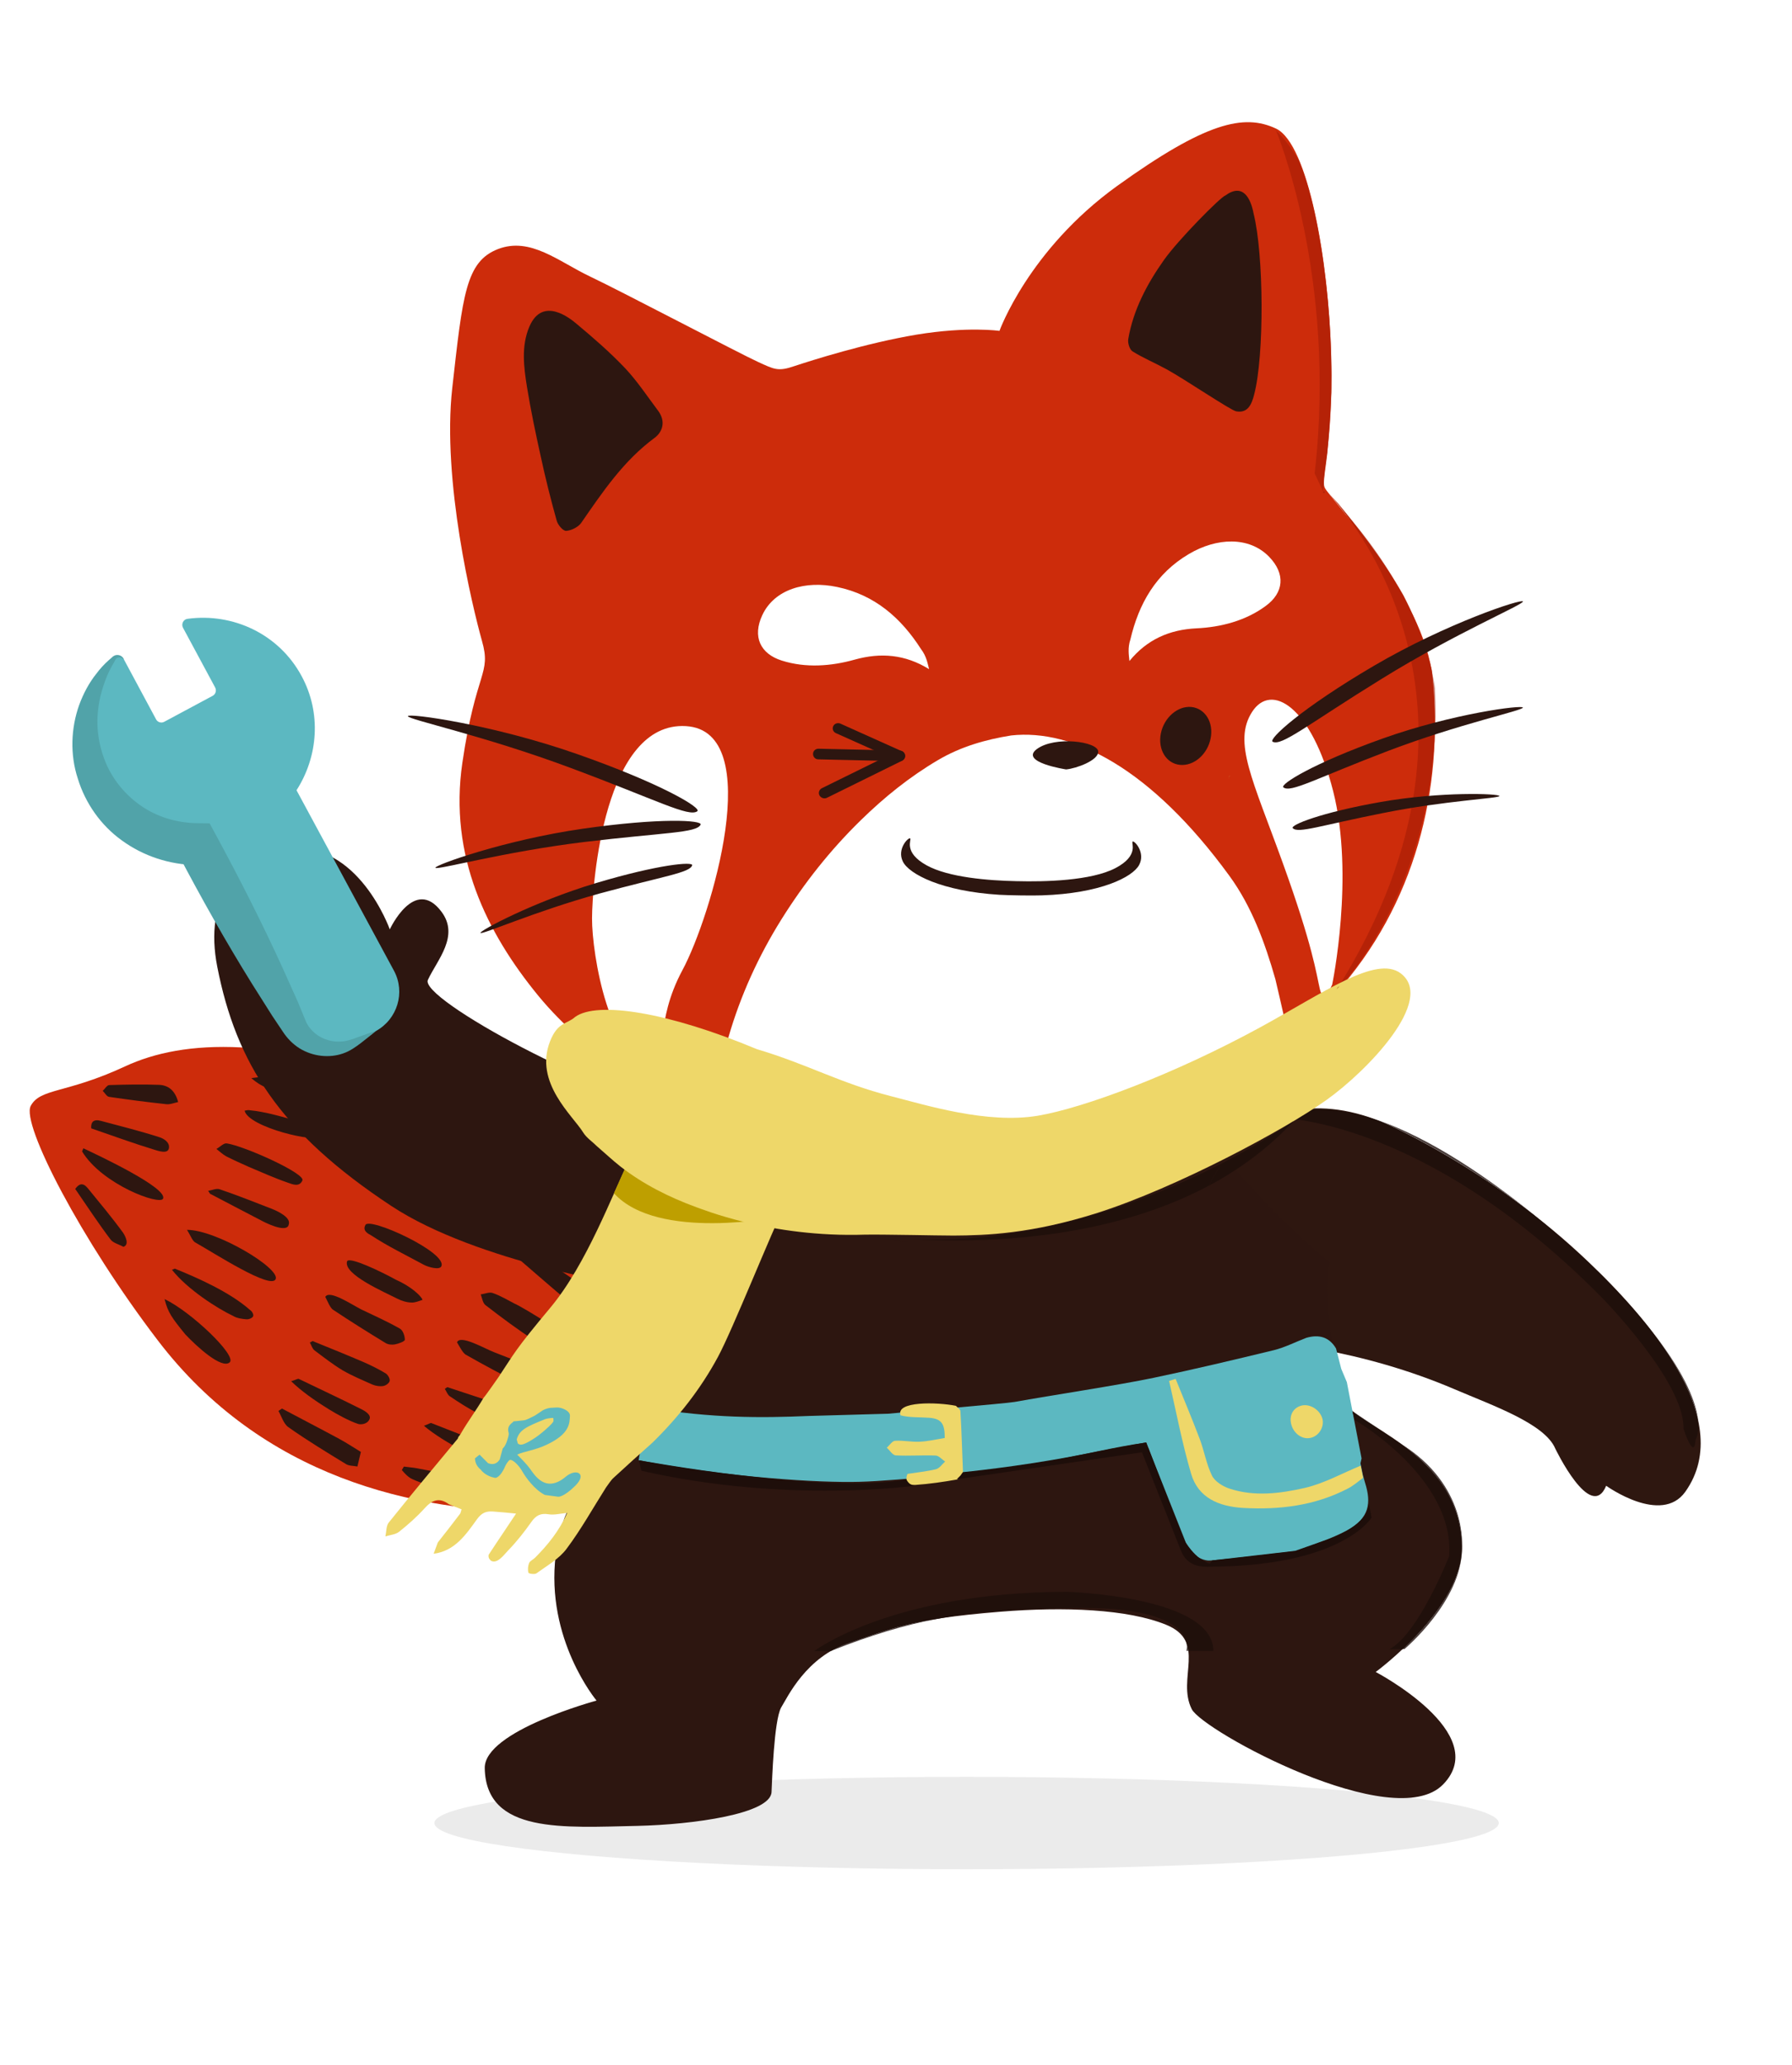 <?xml version="1.0" encoding="UTF-8"?>
<svg width="330px" height="380px" viewBox="0 0 330 380" version="1.1" xmlns="http://www.w3.org/2000/svg" xmlns:xlink="http://www.w3.org/1999/xlink">
    <!-- Generator: Sketch 59.1 (86144) - https://sketch.com -->
    <title>Artboard</title>
    <desc>Created with Sketch.</desc>
    <defs>
        <filter x="-4.6%" y="-52.9%" width="109.2%" height="205.9%" filterUnits="objectBoundingBox" id="filter-1">
            <feGaussianBlur stdDeviation="3" in="SourceGraphic"></feGaussianBlur>
        </filter>
    </defs>
    <g id="Artboard" stroke="none" stroke-width="1" fill="none" fill-rule="evenodd">
        <g id="Redd" transform="translate(0, 22)">
            <ellipse id="Oval-Shadow" fill="#EBEBEB" filter="url(#filter-1)" cx="178" cy="313.5" rx="98" ry="8.5"></ellipse>
            <g id="Group" transform="translate(73.822, 214.387) rotate(3.387) translate(-73.822, -214.387) translate(3.322, 172.387)" fill-rule="nonzero">
                <g transform="translate(0.101, 0.16)" fill="#CD2C0B" id="Path">
                    <path d="M107.46,26.018 C107.46,26.018 94.298,12.579 72.682,5.946 C44.709,-2.612 27.836,-0.894 17.32,4.777 C6.804,10.448 1.993,9.658 0.412,13.061 C-1.168,16.497 11.169,37.188 26.289,54.717 C67.734,102.869 139.419,73.448 139.419,73.448 L107.46,26.018 Z"></path>
                </g>
                <g transform="translate(54.367, 53.112)" fill="#2D1610" id="Path">
                    <path d="M0.034,0.55 C0.344,0.997 0.515,1.615 0.962,1.925 C2.715,3.093 4.467,4.296 6.358,5.293 C8.145,6.187 10.103,6.874 12.028,7.596 C12.612,7.802 13.402,7.871 13.987,7.733 C14.468,7.63 15.052,7.149 15.121,6.736 C15.189,6.324 14.743,5.637 14.33,5.396 C13.024,4.709 11.65,4.124 10.275,3.609 C7.045,2.44 3.78,1.34 0.515,0.241 L0.034,0.55 Z"></path>
                </g>
                <g transform="translate(26.978, 47.254)" fill="#2D1610" id="Path">
                    <path d="M12.887,10.93 C14.262,9.658 5.258,2.028 0.241,0 C0.997,2.44 1.821,3.403 4.433,6.255 C6.701,8.386 11.478,12.27 12.887,10.93 Z"></path>
                </g>
                <g transform="translate(40.691, 4.862)" fill="#2D1610" id="Path">
                    <path d="M16.839,2.44 C17.183,0.619 5.327,-0.344 0.069,0.859 C2.131,2.406 3.402,2.715 7.217,3.506 C10.31,3.953 16.495,4.331 16.839,2.44 Z"></path>
                </g>
                <g transform="translate(64.62, 23.552)" fill="#2D1610" id="Path">
                    <path d="M0.069,1.34 C0.79,1.718 1.478,2.165 2.234,2.509 C5.98,4.227 9.691,5.98 13.505,7.596 C14.262,7.905 15.464,7.836 16.152,7.458 C16.53,7.218 15.739,5.912 14.846,5.155 C13.196,3.815 6.014,1.065 2.715,0.412 C1.89,0.241 1.1,0.412 0.206,0.653 L0.069,1.34 Z"></path>
                </g>
                <g transform="translate(72.417, 75.181)" fill="#2D1610" id="Path">
                    <path d="M0.619,0.241 C1.443,0.309 2.268,0.309 3.058,0.412 C7.148,0.962 11.272,1.444 15.327,2.131 C16.152,2.268 17.114,2.956 17.457,3.678 C17.629,4.056 16.255,4.743 15.086,4.915 C12.99,5.155 5.395,3.678 2.268,2.44 C1.512,2.131 0.893,1.547 0.275,0.894 L0.619,0.241 Z"></path>
                </g>
                <g transform="translate(68.413, 17.397)" fill="#2D1610" id="Path">
                    <path d="M0.137,0.756 C3.299,2.406 6.151,3.884 9.004,5.327 C10.413,6.049 11.856,6.668 13.299,7.286 C14.433,7.802 15.499,8.421 15.945,7.149 C16.427,5.774 13.231,4.399 7.87,2.131 C6.564,1.547 1.237,-0.997 0.137,0.756 Z"></path>
                </g>
                <g transform="translate(34.808, 17.871)" fill="#2D1610" id="Path">
                    <path d="M2.165,0.103 C1.581,0.034 0.928,0.859 0.309,1.237 C0.928,1.65 1.512,2.165 2.165,2.475 C3.574,3.093 5.052,3.643 6.495,4.193 C8.935,5.052 11.375,5.98 13.849,6.668 C14.605,6.874 15.98,7.424 16.461,6.083 C16.942,4.777 5.464,0.412 2.165,0.103 Z"></path>
                </g>
                <g transform="translate(10.242, 20.198)" fill="#2D1610" id="Path">
                    <path d="M15.602,8.627 C16.392,6.599 3.162,1.34 0.412,0.241 L0.206,0.825 C4.261,6.702 15.086,9.933 15.602,8.627 Z"></path>
                </g>
                <g transform="translate(30.38, 34.088)" fill="#2D1610" id="Path">
                    <path d="M0.206,0.206 C0.928,1.169 1.306,2.234 1.959,2.475 C5.43,4.159 16.323,10.345 17.045,8.283 C17.767,6.221 5.533,-0.137 0.206,0.206 Z"></path>
                </g>
                <g transform="translate(71.104, 10.679)" fill="#2D1610" id="Path">
                    <path d="M0.206,0.206 C0.928,1.169 1.306,2.234 1.959,2.475 C5.43,4.159 16.323,10.345 17.045,8.283 C17.767,6.221 5.533,-0.137 0.206,0.206 Z"></path>
                </g>
                <g transform="translate(49.195, 65.913)" fill="#2D1610" id="Path">
                    <path d="M15.292,10.002 L15.774,7.286 C14.399,6.565 13.059,5.774 11.65,5.121 C8.041,3.437 4.399,1.822 0.79,0.172 L0.172,0.653 C0.825,1.65 1.272,2.99 2.199,3.54 C5.739,5.74 9.45,7.699 13.127,9.658 C13.712,10.002 14.536,9.898 15.292,10.002 Z"></path>
                </g>
                <g transform="translate(62.924, 31.016)" fill="#2D1610" id="Path">
                    <path d="M0.412,0.447 C0.206,0.894 0,1.615 1.546,2.268 C4.777,4.124 8.213,5.534 11.581,7.115 C12.509,7.527 14.502,7.939 14.811,7.218 C15.911,4.606 0.928,-1.169 0.412,0.447 Z"></path>
                </g>
                <g transform="translate(89.761, 33.504)" fill="#2D1610" id="Path">
                    <path d="M0.206,0.894 C0.825,1.409 1.409,1.959 2.062,2.475 C5.327,4.949 8.557,7.493 11.856,9.898 C12.509,10.38 13.643,10.655 14.365,10.517 C14.743,10.448 14.983,9.108 14.64,8.592 C13.918,7.424 13.024,6.118 11.856,5.362 C9.004,3.574 6.014,2.062 2.99,0.55 C2.268,0.206 1.272,0.378 0.378,0.344 L0.206,0.894 Z"></path>
                </g>
                <g transform="translate(95.629, 24.738)" fill="#2D1610" id="Path">
                    <path d="M0.241,0.619 C2.68,3.162 4.845,5.499 7.045,7.768 C8.145,8.902 9.279,9.967 10.413,11.067 C11.306,11.926 12.475,12.579 13.162,11.686 C13.574,11.136 13.471,9.555 12.921,9.039 C10.344,6.53 7.629,4.159 4.811,1.925 C3.711,1.065 2.337,-0.344 0.241,0.619 Z"></path>
                </g>
                <g transform="translate(85.216, 42.469)" fill="#2D1610" id="Path">
                    <path d="M6.495,1.856 C5.086,1.237 3.746,0.516 2.268,0.103 C1.65,-0.103 0.825,0.344 0.069,0.481 C0.378,1.134 0.515,2.028 1.065,2.406 C4.158,4.502 7.251,6.565 10.516,8.386 C11.409,8.867 13.368,8.902 13.918,8.317 C15.086,7.046 13.849,5.808 12.681,5.087 C10.722,3.849 6.529,1.787 6.495,1.856 Z"></path>
                </g>
                <g transform="translate(28.055, 41.413)" fill="#2D1610" id="Path">
                    <path d="M0.206,0.378 C3.265,3.815 9.004,7.011 11.925,8.18 C12.612,8.558 13.643,8.661 14.468,8.661 C14.949,8.661 15.567,8.317 15.636,8.008 C15.739,7.664 15.327,7.08 14.983,6.908 C11.031,3.815 4.983,1.581 0.722,0.137 L0.206,0.378 Z"></path>
                </g>
                <g transform="translate(56.674, 44.38)" fill="#2D1610" id="Path">
                    <path d="M0.069,0.722 C0.447,1.34 1.065,2.681 1.615,2.99 C4.914,4.915 8.248,6.736 11.615,8.524 C12.097,8.799 12.818,8.833 13.368,8.696 C14.055,8.524 15.155,8.043 15.155,7.733 C15.121,7.046 14.708,6.015 14.124,5.74 C11.753,4.571 9.279,3.643 6.839,2.646 C4.949,1.822 0.722,-0.687 0.069,0.722 Z"></path>
                </g>
                <g transform="translate(60.288, 37.917)" fill="#2D1610" id="Path">
                    <path d="M0.069,0.412 C-0.55,2.853 7.32,5.671 9.725,6.736 C10.516,7.08 11.478,7.321 12.337,7.286 C13.024,7.286 13.677,6.943 14.365,6.668 C14.021,5.912 12.028,4.296 9.244,3.265 C6.598,1.993 0.412,-0.55 0.069,0.412 Z"></path>
                </g>
                <g transform="translate(51.353, 60.218)" fill="#2D1610" id="Path">
                    <path d="M0.034,0.756 C1.959,2.406 4.399,3.953 7.285,5.499 C8.729,6.29 11.203,7.458 12.818,7.871 C13.196,7.974 14.468,7.905 14.846,6.874 C15.189,5.98 13.677,5.327 13.402,5.19 C9.072,3.334 5.773,2.028 1.409,0.241 C1.237,0.172 0.928,0.412 0.034,0.756 Z"></path>
                </g>
                <g transform="translate(79.537, 60.354)" fill="#2D1610" id="Path">
                    <path d="M0.172,0.344 C0.515,0.791 0.722,1.375 1.168,1.65 C2.99,2.715 4.845,3.781 6.804,4.606 C8.66,5.396 10.653,5.946 12.646,6.53 C13.265,6.702 14.021,6.736 14.605,6.565 C15.086,6.427 15.636,5.912 15.67,5.499 C15.705,5.087 15.224,4.399 14.777,4.193 C13.437,3.609 12.028,3.093 10.584,2.681 C7.285,1.753 3.952,0.894 0.619,-1.85427996e-14 L0.172,0.344 Z"></path>
                </g>
                <g transform="translate(81.278, 51.498)" fill="#2D1610" id="Path">
                    <path d="M0.172,0.516 C0.584,1.1 1.306,2.372 1.89,2.681 C5.292,4.365 8.763,5.946 12.268,7.493 C12.784,7.733 13.505,7.733 14.021,7.527 C14.674,7.321 15.774,6.771 15.739,6.427 C15.67,5.74 15.155,4.743 14.571,4.502 C12.131,3.506 9.588,2.75 7.079,1.925 C5.086,1.272 0.687,-0.962 0.172,0.516 Z"></path>
                </g>
                <g transform="translate(76.072, 66.815)" fill="#2D1610" id="Path">
                    <path d="M0.206,0.894 C2.234,2.406 4.811,3.781 7.767,5.121 C9.244,5.808 11.822,6.805 13.471,7.115 C13.883,7.183 15.121,7.046 15.43,5.98 C15.67,5.052 14.158,4.502 13.849,4.399 C9.382,2.853 6.014,1.753 1.512,0.309 C1.375,0.275 1.065,0.516 0.206,0.894 Z"></path>
                </g>
                <g transform="translate(33.813, 26.101)" fill="#2D1610" id="Path">
                    <path d="M0.619,1.306 C3.849,2.75 7.079,4.227 10.344,5.671 C10.619,5.808 15.292,7.939 15.43,6.049 C15.739,4.777 13.299,3.781 12.028,3.368 C8.797,2.337 5.602,1.272 2.337,0.378 C1.718,0.206 0.928,0.653 0.241,0.791 L0.619,1.306 Z"></path>
                </g>
                <g transform="translate(11.529, 15.072)" fill="#2D1610" id="Path">
                    <path d="M0.344,1.615 C4.433,2.75 8.179,3.884 12.028,4.812 C12.853,5.018 14.708,5.568 14.846,4.434 C14.983,3.299 13.78,2.715 13.024,2.509 C9.416,1.581 5.739,0.894 2.062,0.137 C0.584,-0.172 0.206,0.55 0.344,1.615 Z"></path>
                </g>
                <g transform="translate(9.357, 26.931)" fill="#2D1610" id="Path">
                    <path d="M0.241,1.065 C2.68,4.193 4.88,7.149 7.285,9.967 C7.801,10.586 8.901,10.758 9.725,11.17 C10.859,10.723 9.966,9.177 9.519,8.592 C7.285,5.877 4.88,3.334 2.509,0.756 C1.546,-0.275 0.825,0.103 0.241,1.065 Z"></path>
                </g>
                <g transform="translate(39.75, 11.318)" fill="#2D1610" id="Path">
                    <path d="M14.571,4.262 C15.121,2.75 11.89,2.234 10.722,1.959 C7.285,1.203 4.021,0.412 0.962,0.309 C0.687,0.275 0.378,0.412 0.137,0.447 C0.928,3.437 14.021,5.774 14.571,4.262 Z"></path>
                </g>
                <g transform="translate(94.945, 75.853)" fill="#2D1610" id="Path">
                    <path d="M0.275,1.444 C0.172,-0.412 12.028,0.034 17.114,1.856 C14.88,3.162 13.574,3.299 9.691,3.643 C6.564,3.712 0.412,3.368 0.275,1.444 Z"></path>
                </g>
                <g transform="translate(113.079, 45.662)" fill="#2D1610" id="Path">
                    <path d="M11.856,10.826 C12.131,11.342 11.65,12.236 11.512,12.957 C10.894,12.545 10.172,12.236 9.657,11.754 C8.523,10.723 7.423,9.624 6.358,8.489 C4.605,6.633 2.784,4.777 1.168,2.784 C0.687,2.165 -0.378,1.134 0.687,0.206 C1.718,-0.722 10.31,7.974 11.856,10.826 Z"></path>
                </g>
                <g transform="translate(101.646, 60.077)" fill="#2D1610" id="Path">
                    <path d="M16.873,9.039 C15.67,9.039 14.571,9.383 13.987,9.005 C10.55,7.252 -0.997,2.303 0.275,0.516 C1.512,-1.272 13.987,4.64 16.873,9.039 Z"></path>
                </g>
                <g transform="translate(98.395, 66.439)" fill="#2D1610" id="Path">
                    <path d="M16.014,6.84 C11.34,6.805 5.155,4.606 2.371,3.196 C1.615,2.921 0.893,2.234 0.344,1.615 C0.034,1.272 -0.103,0.584 0.103,0.309 C0.309,0.034 0.997,-0.069 1.409,0.103 C6.358,1.031 12.028,4.09 15.945,6.29 L16.014,6.84 Z"></path>
                </g>
                <g transform="translate(107.071, 52.583)" fill="#2D1610" id="Path">
                    <path d="M12.956,9.349 C9.863,7.664 6.736,5.946 3.643,4.262 C3.368,4.124 -1.134,1.718 0.344,0.481 C1.203,-0.55 3.471,0.825 4.571,1.581 C7.32,3.506 10.103,5.43 12.784,7.458 C13.299,7.871 13.402,8.73 13.677,9.383 L12.956,9.349 Z"></path>
                </g>
                <g transform="translate(13.309, 7.715)" fill="#2D1610" id="Path">
                    <path d="M14.262,3.196 C13.574,1.065 12.234,0.206 10.55,0.241 C7.492,0.309 4.433,0.55 1.409,0.825 C0.997,0.859 0.653,1.581 0.275,1.959 C0.687,2.303 1.065,2.956 1.512,2.99 C5.017,3.299 8.523,3.54 12.028,3.712 C12.715,3.781 13.402,3.437 14.262,3.196 Z"></path>
                </g>
            </g>
            <g id="Group" transform="translate(267.316, 220.245) rotate(-9.563) translate(-267.316, -220.245) translate(223.816, 177.745)" fill-rule="nonzero">
                <g transform="translate(0.169, 0.204)" fill="#2E1710" id="Path">
                    <path d="M36.666,4.915 C36.666,4.915 55.051,16.669 70.068,36.912 C77.937,47.497 92.301,69.356 80.411,81.281 C75.016,86.677 66.219,77.776 66.219,77.776 C62.302,84.031 58.109,69.459 58.109,69.459 C56.941,64.613 48.144,59.801 41.615,55.608 C33.951,50.694 26.048,47.016 18.316,44.198 C18.316,44.198 4.88,39.077 1.409,29.523 C-4.57,13.06 12.715,-9.898 36.666,4.915 Z"></path>
                </g>
                <g transform="translate(35.505, 4.433)" fill="#4A3D3B" id="Shape">
                    <path d="M44.295,47.6 C47.113,53.065 49.312,58.942 49.587,64.407 C49.724,61.416 48.865,56.192 44.295,47.6 Z M0.206,0 C0.584,0.206 0.962,0.447 1.34,0.653 C1.34,0.653 13.436,8.386 25.979,22.065 C19.038,14.263 9.691,5.087 0.206,0 Z"></path>
                </g>
                <g transform="translate(18.047, 0.462)" fill="#20100B" id="Path">
                    <path d="M4.536,0.137 C3.024,0.137 1.512,0.344 0.069,0.722 C0.206,0.756 26.22,5.018 52.955,42.72 C52.955,42.72 65.841,60.935 64.123,69.527 C64.123,69.527 64.673,73.205 65.326,73.205 C65.532,73.205 65.772,72.827 66.013,71.83 C66.013,71.83 66.906,70.902 67.009,68.393 C66.735,62.929 64.535,57.052 61.717,51.587 C59.93,48.219 57.594,44.37 54.535,39.936 L54.535,39.936 C54.295,39.627 49.965,33.475 43.436,26.086 C30.859,12.407 18.797,4.674 18.797,4.674 C18.419,4.434 18.041,4.227 17.663,4.021 C13.23,1.615 8.763,0.137 4.536,0.137 Z"></path>
                </g>
            </g>
            <g id="Group" transform="translate(98.845, 179.072) rotate(-9.818) translate(-98.845, -179.072) translate(44.345, 126.572)" fill="#2D1610" fill-rule="nonzero">
                <g transform="translate(0.167, 0.314)" id="Path">
                    <path d="M65.913,90.428 C65.913,90.428 38.18,81.148 24.4,68.191 C6.426,51.315 0.722,37.361 0.309,19.385 C0,6.462 7.423,-0.309 16.667,0.137 C29.864,0.756 32.785,17.976 32.785,17.976 C32.785,17.976 38.971,9.039 42.717,16.395 C45.26,21.378 40.448,24.987 38.146,28.287 C35.603,31.277 66.704,55.68 80.553,59.873 C94.884,64.273 114.747,84.929 105.159,95.997 C89.695,113.903 68.491,96.993 65.913,90.428 Z"></path>
                </g>
            </g>
            <g id="Group" transform="translate(42.574, 132.965) rotate(-9.818) translate(-42.574, -132.965) translate(16.074, 90.465)" fill-rule="nonzero">
                <g transform="translate(2.968, 0.306)" fill="#5CB8C1" id="Path">
                    <path d="M22.613,0.344 C21.822,0.309 21.272,1.1 21.513,1.822 L25.465,13.645 C25.671,14.229 25.362,14.882 24.778,15.089 L15.155,18.285 C14.571,18.491 13.918,18.148 13.746,17.563 L9.794,5.705 C9.554,4.949 8.626,4.674 8.007,5.156 C1.443,10.517 -1.581,19.385 1.203,27.737 C3.643,35.127 9.932,40.145 17.217,41.485 L29.142,77.436 C30.551,81.698 35.19,83.967 39.486,82.489 L43.851,81.011 C48.146,79.533 50.449,74.927 49.04,70.666 L37.012,34.852 C41.995,29.421 43.988,21.619 41.514,14.298 C38.73,5.98 31.067,0.653 22.613,0.344 Z"></path>
                </g>
                <g transform="translate(0.317, 4.812)" fill="#51A3A9" id="Path">
                    <path d="M12.44,1.237 C12.406,0.722 11.891,0.206 11.238,0.172 C10.928,0.137 10.516,0.309 10.31,0.481 L9.622,0.894 C8.695,1.478 7.835,2.131 7.045,2.887 C5.395,4.331 4.021,6.118 2.887,8.077 C0.687,11.995 -0.344,16.738 0.344,21.378 C0.928,26.018 3.024,30.555 6.426,33.992 C9.794,37.464 14.296,39.87 19.142,40.763 L16.186,38.22 C19.004,46.916 22.063,55.543 25.534,64.101 L28.18,70.494 L29.589,73.656 C30.173,75.031 31.032,76.268 32.098,77.23 C34.263,79.155 37.218,79.98 39.864,79.533 C41.204,79.327 42.442,78.708 43.438,78.193 C44.469,77.608 45.535,77.093 46.566,76.474 C45.328,76.646 44.16,76.852 42.992,77.058 C41.789,77.299 40.792,77.436 39.761,77.299 C37.734,77.058 36.015,75.959 35.019,74.515 C34.503,73.793 34.16,73.003 34.022,72.178 L33.266,68.775 L31.548,62.073 C29.211,53.171 26.496,44.407 23.575,35.745 L22.853,33.614 L20.619,33.202 C17.286,32.583 14.09,31.105 11.547,28.837 C9.038,26.568 7.079,23.578 6.117,20.175 C5.189,16.773 5.12,13.026 6.22,9.417 C6.736,7.596 7.56,5.843 8.591,4.124 C9.107,3.265 9.691,2.44 10.344,1.684 C10.688,1.306 10.928,0.791 11.272,0.722 C11.65,0.584 12.165,0.756 12.44,1.237 Z"></path>
                </g>
            </g>
            <g id="Group" transform="translate(75, 0)">
                <g transform="translate(7.566, 0.156)" fill="#CD2C0B" fill-rule="nonzero" id="Path">
                    <path d="M44.133,180.869 C38.672,179.116 25.964,172.551 16.485,161.001 C7.041,149.452 0.069,135.359 2.576,118.242 C5.083,101.124 7.968,102.018 6.182,95.762 C4.43,89.506 -1.202,66.305 0.721,49.222 C2.645,32.138 3.194,25.986 9.136,23.683 C15.112,21.38 20.298,25.986 26.102,28.736 C31.906,31.485 53.955,43.069 57.012,44.444 C60.034,45.819 60.687,46.266 63.778,45.2 C66.903,44.169 76.828,41.007 86.239,39.425 C95.684,37.879 101.488,38.738 101.488,38.738 C101.488,38.738 106.845,23.82 123.159,12.065 C139.473,0.344 146.513,-1.272 152.421,1.512 C158.328,4.297 162.14,25.917 162.552,43.206 C162.999,60.496 160.526,65.583 161.384,67.577 C162.243,69.57 179.759,87.444 181.27,102.74 C183.262,122.917 178.11,144.399 163.308,160.761 C151.459,173.857 109.627,201.939 44.133,180.869 Z"></path>
                </g>
                <g transform="translate(33.956, 111.56)" fill="#FFFFFF" fill-rule="nonzero" id="Path">
                    <path d="M11.505,61.63 C13.944,61.561 11.505,54.652 16.726,44.959 C21.946,35.266 32.318,0.928 17.344,0.069 C2.37,-0.791 0.103,28.839 0.069,35.438 C0.034,42.038 3.331,61.905 11.505,61.63 Z"></path>
                </g>
                <g transform="translate(153.944, 106.495)" fill="#FFFFFF" fill-rule="nonzero" id="Path">
                    <path d="M16.382,52.693 C16.382,52.693 20.538,32.723 16.554,17.083 C12.57,1.478 5.152,-2.99 1.614,2.544 C-1.923,8.078 1.717,14.918 7.281,30.317 C12.845,45.716 13.429,50.597 14.116,53.553 C14.802,56.543 16.382,52.693 16.382,52.693 Z"></path>
                </g>
                <g transform="translate(57.137, 113.174)" fill="#FFFFFF" fill-rule="nonzero" id="Path">
                    <path d="M0.034,69.536 C0.618,63.899 1.271,58.365 2.026,55.649 C4.224,48.053 7.521,40.8 11.78,33.995 C15.936,27.361 20.744,21.277 26.377,15.777 C30.704,11.549 35.34,7.803 40.595,4.709 C44.785,2.234 49.353,0.928 54.092,0.172 C65.495,-1.066 79.816,6.221 94.241,25.986 C98.362,31.623 100.801,38.291 102.724,45.028 C102.862,45.544 103.926,50.184 105.128,55.477 C87.578,68.505 51.448,84.213 0.034,69.536 Z"></path>
                </g>
                <g transform="translate(132.499, 12.938)" fill="#2D1610" fill-rule="nonzero" id="Path">
                    <path d="M23.457,37.672 C23.011,39.425 22.324,41.144 20.16,40.766 C19.095,40.56 10.681,34.854 7.35,33.032 C5.289,31.898 3.057,30.97 1.065,29.732 C0.515,29.389 0.137,28.151 0.275,27.429 C1.202,22.067 3.744,17.289 6.835,12.924 C9.479,9.177 17.31,1.272 18.168,1.031 C21.328,-1.272 22.805,1.444 23.354,4.365 C25.243,11.893 25.346,30.489 23.457,37.672 Z"></path>
                </g>
                <g transform="translate(21.228, 35.172)" fill="#2D1610" fill-rule="nonzero" id="Path">
                    <path d="M9.926,2.406 C13.017,4.984 16.073,7.631 18.855,10.552 C21.122,12.958 22.976,15.777 24.968,18.424 C26.445,20.417 25.758,22.342 24.316,23.408 C18.58,27.636 14.734,33.376 10.784,39.082 C10.235,39.838 8.998,40.457 8.037,40.525 C7.453,40.56 6.491,39.425 6.285,38.635 C5.186,34.716 4.19,30.729 3.331,26.742 C2.404,22.548 1.511,18.321 0.824,14.093 C0.24,10.449 -0.275,6.565 1.236,2.99 C3.675,-2.784 8.861,1.512 9.926,2.406 Z"></path>
                </g>
                <g transform="translate(64.324, 85.44)" fill="#FFFFFF" fill-rule="nonzero" id="Path">
                    <path d="M31.769,15.708 C27.373,12.993 22.873,12.615 18.065,13.955 C13.772,15.158 9.067,15.536 4.636,14.127 C0.721,12.89 -0.824,9.762 1.065,5.74 C3.297,0.997 8.998,-0.653 14.837,0.584 C21.774,2.028 26.617,6.29 30.292,12.03 C31.288,13.337 31.494,14.643 31.769,15.708 Z"></path>
                </g>
                <g transform="translate(132.782, 77.546)" fill="#FFFFFF" fill-rule="nonzero" id="Path">
                    <path d="M0.206,22.102 C3.434,18.149 7.556,16.327 12.57,16.086 C17,15.88 21.603,14.711 25.312,11.962 C28.609,9.556 29.021,6.084 25.896,2.887 C22.221,-0.859 16.279,-0.619 11.162,2.406 C5.083,5.981 1.923,11.549 0.378,18.149 C-0.137,19.696 0.103,21.036 0.206,22.102 Z"></path>
                </g>
                <g transform="translate(0.01, 109.558)" fill="#2D1610" fill-rule="nonzero" id="Path">
                    <path d="M53.406,17.736 C54.23,17.118 46.708,12.615 31.185,7.184 C15.661,1.753 0.103,-0.378 0.103,0.241 C0.103,0.859 14.15,3.815 30.154,9.796 C46.125,15.743 51.826,18.871 53.406,17.736 Z"></path>
                </g>
                <g transform="translate(4.908, 128.904)" fill="#2D1610" fill-rule="nonzero" id="Path">
                    <path d="M49.113,0.859 C49.49,0.034 41.763,-0.447 27.373,1.616 C13.017,3.678 1.11022302e-16,8.353 0.275,8.799 C0.515,9.281 12.707,5.878 27.647,4.056 C42.587,2.269 48.357,2.406 49.113,0.859 Z"></path>
                </g>
                <g transform="translate(13.348, 136.796)" fill="#2D1610" fill-rule="nonzero" id="Path">
                    <path d="M39.118,0.447 C39.324,-0.275 32.936,0.275 21.431,3.712 C9.926,7.15 -0.137,12.546 0.137,12.89 C0.412,13.268 9.926,9.006 21.946,5.671 C33.967,2.406 38.706,1.822 39.118,0.447 Z"></path>
                </g>
                <g transform="translate(115.181, 114.134)" fill="#2D1610" fill-rule="nonzero" id="Path">
                    <path d="M0.756,1.719 C-2.507,4.159 6.148,5.465 6.148,5.465 C8.037,5.293 12.158,3.781 12.055,2.165 C11.952,0.309 4.053,-0.722 0.756,1.719 Z"></path>
                </g>
                <g transform="translate(138.53, 107.97)" fill="#2D1610" fill-rule="nonzero" id="Path">
                    <path d="M9.41,5.912 C8.827,8.868 6.319,11.034 3.778,10.793 C1.236,10.552 -0.343,7.974 0.24,5.018 C0.824,2.097 3.331,-0.103 5.873,0.137 C8.414,0.412 9.994,2.99 9.41,5.912 Z"></path>
                </g>
                <g transform="translate(75.762, 110.785)" fill="#2D1610" fill-rule="nonzero" id="Path">
                    <path d="M1.374,14.093 C1.408,14.093 1.442,14.058 1.477,14.058 L15.352,7.218 C15.695,7.046 15.901,6.703 15.901,6.325 C15.901,5.946 15.661,5.603 15.318,5.465 L3.984,0.378 C3.503,0.172 2.885,0.378 2.679,0.859 C2.438,1.341 2.679,1.925 3.16,2.131 L12.604,6.359 L0.584,12.271 C0.103,12.512 -0.103,13.096 0.137,13.577 C0.412,14.058 0.927,14.23 1.374,14.093 Z"></path>
                </g>
                <g transform="translate(74.586, 115.581)" fill="#2D1610" fill-rule="nonzero" id="Path">
                    <path d="M16.451,2.44 C16.829,2.303 17.104,1.959 17.104,1.547 C17.104,0.997 16.691,0.584 16.142,0.55 L1.133,0.206 C0.584,0.206 0.137,0.619 0.137,1.169 C0.137,1.719 0.55,2.165 1.099,2.165 L16.108,2.509 C16.211,2.509 16.348,2.475 16.451,2.44 Z"></path>
                </g>
                <g transform="translate(90.714, 131.982)" fill="#2D1610" fill-rule="nonzero" id="Path">
                    <path d="M1.889,0.309 C2.232,0.516 0.515,2.819 4.911,5.259 C8.93,7.493 16.314,8.078 21.5,8.181 L21.534,8.181 C26.686,8.318 35.237,8.112 39.702,5.775 C44.167,3.437 42.518,1.1 42.862,0.894 C43.205,0.687 45.266,2.922 44.064,5.19 C42.862,7.459 36.852,10.449 26.17,10.793 C24.453,10.862 20.126,10.793 18.34,10.69 C7.693,10.037 1.683,6.875 0.55,4.572 C-0.584,2.269 1.545,0.103 1.889,0.309 Z"></path>
                </g>
                <g transform="translate(173.786, 279.97)">
                    <g></g>
                </g>
                <g transform="translate(168.648, 67.809)" fill="#B52207" fill-rule="nonzero" id="Shape">
                    <path d="M-2.22044605e-16,0.926 L0.308,0.926 L0.308,0.617 L-2.22044605e-16,0.617 L-2.22044605e-16,0.926 Z M0.308,0.926 L-2.22044605e-16,0.617 L0.308,0.926 Z"></path>
                </g>
                <g transform="translate(170.951, 70.864)" fill="#CE8D82" fill-rule="nonzero" id="Shape">
                    <path d="M4.19,84.832 C2.919,86.55 1.58,88.2 0.137,89.816 L0.172,89.781 C0.721,89.231 2.267,87.547 4.19,84.832 Z M17.722,30.695 C17.79,31.142 17.859,31.588 17.893,32.035 C18.271,35.954 18.409,39.907 18.237,43.894 C18.443,40.697 18.477,37.294 18.306,33.788 C18.306,33.788 18.168,32.654 17.722,30.695 Z M0.55,0.172 C3.572,3.85 8.62,10.106 12.536,17.049 C9.926,11.962 6.079,6.118 0.55,0.172 Z"></path>
                </g>
                <g transform="translate(168.588, 67.73)" fill="#B52207" fill-rule="nonzero" id="Path">
                    <path d="M0.137,0.103 C2.061,1.994 37.023,37.844 2.404,92.669 L2.507,92.634 C3.95,91.019 5.323,89.369 6.56,87.65 C11.54,80.707 19.302,66.855 20.572,46.712 C20.744,42.76 20.641,38.772 20.229,34.854 C20.195,34.407 20.126,33.96 20.057,33.513 C19.37,30.557 17.893,25.711 14.871,19.867 C10.956,12.924 5.907,6.668 2.885,2.99 C2.026,2.028 1.099,1.066 0.137,0.103 Z"></path>
                </g>
                <g transform="translate(170.633, 160.472)" fill="#C57937" fill-rule="nonzero" id="Path">
                    <path d="M1.08,0.463 L1.08,0.463 L0.771,0.617 L0.54,1.003 C0.617,1.003 0.771,0.772 1.08,0.463 Z"></path>
                </g>
                <g transform="translate(158.984, 88.346)" fill="#2D1610" fill-rule="nonzero" id="Path">
                    <path d="M0.378,26.158 C-0.481,25.711 5.632,20.039 18.992,12.202 C32.352,4.365 46.365,-0.241 46.468,0.344 C46.571,0.928 34.138,6.118 20.469,14.574 C6.766,23.03 2.061,27.017 0.378,26.158 Z"></path>
                </g>
                <g transform="translate(161.032, 107.946)" fill="#2D1610" fill-rule="nonzero" id="Path">
                    <path d="M0.309,14.952 C-0.378,14.402 5.804,10.518 18.649,5.946 C31.494,1.375 44.407,-0.275 44.407,0.275 C44.407,0.825 32.799,3.231 19.576,8.249 C6.319,13.302 1.614,16.018 0.309,14.952 Z"></path>
                </g>
                <g transform="translate(162.964, 124.116)" fill="#2D1610" fill-rule="nonzero" id="Path">
                    <path d="M0.103,6.29 C-0.412,5.74 5.186,3.437 16.279,1.478 C27.407,-0.481 38.191,-0.069 38.157,0.378 C38.088,0.825 28.231,1.203 16.76,3.506 C5.289,5.775 1.065,7.321 0.103,6.29 Z"></path>
                </g>
                <g transform="translate(178.953, 220.942)">
                    <g></g>
                </g>
                <g transform="translate(84.221, 206.442)" fill="#20100B" fill-rule="nonzero" id="Path">
                    <path d="M0.386,0.617 L1.234,0.772 L0.386,0.617 Z"></path>
                </g>
                <g transform="translate(159.777, 1.916)" fill="#B52207" fill-rule="nonzero" id="Path">
                    <path d="M0.206,0.103 C0.206,0.103 11.505,26.914 7.315,63.211 L8.861,66.477 C8.861,66.477 8.93,66.03 9.033,65.239 C8.964,64.139 9.307,62.386 9.651,59.465 C9.926,56.44 10.235,52.59 10.406,48.328 C10.441,46.369 10.441,44.169 10.372,41.763 C10.029,28.976 7.899,13.783 4.396,5.637 C3.194,3.54 1.82,1.65 0.206,0.103 Z"></path>
                </g>
            </g>
            <g id="Group" transform="translate(89, 159)">
                <g transform="translate(0.163, 20.282)" fill="#2D1610" fill-rule="nonzero" id="Path">
                    <path d="M0.103,124.106 C1.38777878e-17,117.257 20.694,111.682 20.694,111.682 C20.694,111.682 11.256,100.427 13.178,84.837 C15.306,67.697 27.42,68.282 27.214,60.504 C27.008,53.277 29.719,33.246 27.145,26.673 C27.145,26.673 25.876,11.908 27.935,7.675 C29.719,3.992 27.145,-2.719 40.975,1.514 C55.286,5.92 71.038,7.468 85.657,7.434 C97.84,7.4 105.836,7.331 117.95,5.3 C120.798,4.818 124.436,4.027 128.177,3.029 C131.094,6.505 134.217,9.809 137.511,12.975 C143.139,19.652 149.351,25.744 155.768,31.113 L155.631,31.216 C153.915,39.786 158.479,56.443 158.479,56.443 C159.097,60.745 179.653,65.495 180.065,83.219 C180.34,94.577 164.176,106.416 164.176,106.416 C164.176,106.416 185.727,117.705 176.599,127.1 C167.573,136.427 132.329,117.257 130.304,113.265 C127.456,107.621 133.221,100.806 125.534,97.709 C118.499,94.852 106.865,94.37 94.991,95.334 C77.627,96.745 74.607,98.638 67.366,100.978 C59.267,103.594 55.869,111.062 54.668,112.99 C53.364,115.433 53.021,126.378 52.918,128.511 C52.746,132.538 38.436,134.5 28.278,134.741 C14.688,135.016 0.309,136.255 0.103,124.106 Z"></path>
                </g>
                <g transform="translate(28.479, 64.786)" fill="#5CB8C1" fill-rule="nonzero" id="Path">
                    <path d="M40.769,26.914 C33.597,27.12 16.919,26.157 0.137,22.956 C0.172,22.199 2.128,13.319 2.128,13.319 C13.658,15.212 22.65,15.178 31.401,14.799 L46.089,14.386 C47.29,14.248 68.189,12.459 69.356,12.218 C75.774,11.048 88.608,9.12 94.957,7.778 C102.37,6.229 109.748,4.474 117.126,2.684 C119.185,2.168 121.107,1.17 123.098,0.413 C125.397,-0.241 127.284,0.241 128.554,2.375 L129.515,6.126 L130.545,8.57 L133.256,22.612 L133.05,23.506 L133.05,23.506 L133.496,25.675 C133.633,26.157 133.77,26.638 133.908,27.12 C135.04,30.734 134.766,33.625 130.51,35.896 C127.662,37.411 124.539,38.374 121.553,39.613 C116.131,40.233 110.743,40.956 105.321,41.403 C104.36,41.472 103.056,40.887 102.37,40.199 C101.409,39.235 100.688,37.961 100.173,36.688 C97.943,31.078 95.849,25.468 93.619,19.686 C87.51,20.512 82.912,21.82 73.062,23.61 C66.542,24.78 47.976,26.742 40.769,26.914 Z"></path>
                </g>
                <g transform="translate(74.063, 77.029)" fill="#EED769" fill-rule="nonzero" id="Path">
                    <path d="M2.78,2.444 C4.53,2.891 6.28,2.753 8.065,2.891 C10.433,3.063 10.913,4.13 10.913,6.608 C9.403,6.849 7.859,7.227 6.28,7.296 C4.77,7.365 3.226,7.021 1.75,7.124 C1.235,7.159 0.755,7.95 0.24,8.398 C0.789,8.879 1.304,9.774 1.887,9.809 C4.324,9.946 6.795,9.74 9.266,9.843 C9.849,9.878 10.398,10.566 10.982,10.944 C10.433,11.426 9.952,12.183 9.3,12.356 C7.584,12.769 5.8,12.941 4.049,13.216 C3.466,14.627 4.29,15.315 5.491,15.247 C8.065,15.074 10.638,14.696 13.178,14.248 C13.624,14.18 13.933,13.388 14.276,12.941 C14.139,9.705 14.002,4.887 13.796,1.652 C13.761,1.308 13.247,0.998 12.972,0.688 C9.54,-8.32667268e-17 1.819,-0.206 2.78,2.444 Z"></path>
                </g>
                <g transform="translate(126.293, 72.452)" fill="#EED769" fill-rule="nonzero" id="Path">
                    <path d="M35.279,16.279 C31.847,17.69 28.552,19.549 24.983,20.375 C20.453,21.407 15.649,22.027 11.05,20.478 C9.849,20.065 8.408,19.17 7.893,18.103 C6.864,16.004 6.486,13.629 5.662,11.426 C4.255,7.709 2.711,4.027 1.201,0.31 L0,0.688 C1.304,6.367 2.402,12.149 4.049,17.759 C5.354,22.199 9.129,23.782 13.59,24.057 C20.316,24.436 26.836,23.644 32.876,20.512 C33.906,19.996 34.798,19.204 35.725,18.516 C35.587,17.725 35.416,17.002 35.279,16.279 Z"></path>
                </g>
                <g transform="translate(148.498, 77.566)" fill="#EED769" fill-rule="nonzero" id="Path">
                    <path d="M0.275,3.51 C0.686,5.231 2.299,6.401 3.809,6.057 C5.354,5.748 6.383,4.096 6.04,2.581 C5.628,0.929 3.775,-0.275 2.196,0.103 C0.652,0.482 -0.137,1.927 0.275,3.51 Z"></path>
                </g>
                <g transform="translate(156.774, 0.296)" fill="#C57937" fill-rule="nonzero" id="Path">
                    <path d="M1.079,0.464 L1.079,0.464 L0.771,0.618 L0.539,1.005 C0.616,1.005 0.771,0.773 1.079,0.464 Z"></path>
                </g>
                <g transform="translate(160.005, 78.592)" fill="#4A3D3B" fill-rule="nonzero" id="Shape">
                    <path d="M20.213,25.468 C20.076,32.455 13.933,39.545 9.334,43.881 L9.643,43.881 C9.643,43.881 20.179,35.036 20.213,25.468 Z M8.923,6.092 C14.379,10.05 20.007,15.763 20.213,24.952 C20.213,25.09 20.213,25.262 20.213,25.399 C20.247,25.021 21.277,13.698 8.923,6.092 Z M0.069,0.138 C1.235,1.136 3.054,2.203 5.113,3.51 L0.069,0.138 Z"></path>
                </g>
                <g transform="translate(159.818, 78.592)" fill="#20100B" fill-rule="nonzero" id="Shape">
                    <path d="M0.24,0.138 L0.652,1.721 C0.652,1.721 19.081,12.356 18.051,26.776 C18.051,26.776 12.389,41.162 7.035,43.916 L9.506,43.916 C14.105,39.545 20.247,32.455 20.385,25.468 L20.385,25.399 L20.385,25.399 C20.385,25.262 20.385,25.09 20.385,24.952 C20.179,15.728 14.551,10.05 9.094,6.092 L9.094,6.092 L5.285,3.545 C3.226,2.203 1.441,1.101 0.24,0.138 Z"></path>
                </g>
                <g transform="translate(165.087, 60.843)">
                    <g></g>
                </g>
                <g transform="translate(70.429, 46.325)" fill="#20100B" fill-rule="nonzero" id="Path">
                    <path d="M0.385,0.618 L1.233,0.773 L0.385,0.618 Z"></path>
                </g>
                <g transform="translate(28.635, 87.633)" fill="#1E0E0A" fill-rule="nonzero" id="Path">
                    <path d="M0.48,2.031 C27.145,8.122 50.859,4.784 50.859,4.784 C49.864,4.853 49.28,3.648 49.28,3.648 C34.18,6.401 0.034,0.103 0.034,0.103 L0.48,2.031 Z"></path>
                </g>
                <g transform="translate(87.083, 84.451)" fill="#1E0E0A" fill-rule="nonzero" id="Path">
                    <path d="M1.235,5.472 C1.235,5.472 11.496,4.474 21.86,2.478 C21.86,2.478 34.009,0.138 34.97,0 L35.587,1.618 L0.103,6.78 L0.824,6.057 L1.235,5.472 Z"></path>
                </g>
                <g transform="translate(121.126, 85.558)" fill="#1E0E0A" fill-rule="nonzero" id="Path">
                    <path d="M1.373,0 L8.236,17.312 C8.236,17.312 10.844,21.786 14.345,21.373 C14.345,21.373 8.957,23.3 7.275,18.619 L0.172,0.723 L1.373,0 Z"></path>
                </g>
                <g transform="translate(133.275, 95.251)" fill="#1E0E0A" fill-rule="nonzero" id="Path">
                    <path d="M0.995,10.91 L16.232,9.155 L21.311,7.365 C21.311,7.365 29.994,4.818 29.753,0.206 L30.303,3.029 C30.303,3.029 24.983,12.08 1.85433068e-14,12.08"></path>
                </g>
                <g transform="translate(63.932, 116.824)" fill="#4A3D3B" fill-rule="nonzero" id="Shape">
                    <path d="M65.581,4.681 C65.718,5.472 65.547,5.988 65.547,5.988 L65.89,5.988 C65.821,5.575 65.753,5.128 65.581,4.681 Z M19.424,0.138 C11.771,1.342 8.751,2.788 3.569,4.44 C2.265,4.853 1.098,5.403 0.034,6.023 L0.034,6.023 C7.584,3.029 13.693,1.239 19.424,0.138 Z"></path>
                </g>
                <g transform="translate(60.936, 111.914)" fill="#20100B" fill-rule="nonzero" id="Path">
                    <path d="M46.466,0.034 C14.173,0.103 0,10.944 0,10.944 L3.054,10.944 C4.118,10.325 5.285,9.774 6.589,9.361 C11.771,7.675 14.791,6.264 22.444,5.059 C30.337,3.51 37.578,3.27 47.05,3.029 C47.873,2.994 48.663,2.994 49.418,2.994 C65.41,2.994 68.224,7.365 68.601,9.602 C68.738,10.015 68.841,10.463 68.91,10.91 L73.509,10.91 C73.509,0.792 46.466,0.034 46.466,0.034 Z"></path>
                </g>
            </g>
            <g id="Group" transform="translate(254.114, 235.668) rotate(-20.364) translate(-254.114, -235.668) translate(73.114, 117.168)">
                <g transform="translate(0.267, 28.967)" fill="#EED769" fill-rule="nonzero" id="Path">
                    <path d="M26.186,31.654 C23.814,33.578 22.131,34.575 19.759,36.534 C19.107,36.981 19.45,36.637 19.072,37.084 C13.299,40.418 7.491,43.717 1.753,47.154 C1.1,47.567 0.79,48.563 0.309,49.319 C1.203,49.354 2.199,49.663 2.99,49.388 C4.983,48.735 6.942,47.979 8.797,47.017 C10.653,46.02 12.131,45.986 13.333,47.842 L15.189,49.526 C14.914,49.869 14.811,50.076 14.674,50.179 C12.784,51.382 10.893,52.55 8.969,53.719 L7.526,55.403 C11.409,56.296 14.364,54.131 17.251,52.206 C18.488,51.382 19.381,51.416 20.515,51.932 C21.718,52.481 22.921,53.066 24.33,53.753 C21.753,55.643 19.485,57.224 16.942,59.115 C16.632,59.733 16.873,59.974 16.976,60.283 C17.869,61.28 19.553,60.111 20.619,59.596 C22.646,58.633 24.605,57.431 26.461,56.159 C27.663,55.334 28.625,55.231 29.897,55.953 C30.79,56.468 31.924,56.571 33.196,56.915 C30.687,59.493 27.835,61.177 24.777,62.586 C24.33,62.792 23.711,62.792 23.402,63.136 C23.024,63.548 22.715,64.201 22.68,64.751 C22.68,64.957 23.643,65.473 24.021,65.37 C26.323,64.717 28.832,64.339 30.79,63.067 C34.536,60.661 37.938,57.74 41.512,55.025 C42.165,54.612 42.784,54.097 43.471,53.822 C46.461,52.585 49.45,51.416 52.44,50.247 C58.522,47.532 64.158,44.095 69.175,39.696 C73.471,35.95 86.529,21.446 90.722,17.563 C88.935,15.741 84.949,15.122 81.443,13.541 C79.072,10.998 69.313,3.128 66.495,0.034 C61.375,4.846 52.543,15.191 43.505,20.381 C34.433,25.571 34.502,25.845 30,29.111 C29.794,29.248 26.392,31.619 26.186,31.654 Z"></path>
                </g>
                <g transform="translate(62.011, 24.377)" fill="#BE9F00" fill-rule="nonzero" id="Path">
                    <path d="M0,9.348 C4.467,20.518 27.113,24.024 27.113,24.024 C28.9,22.099 31.546,20.312 33.333,18.387 C28.385,15.775 20.275,13.473 17.388,11.136 C15.808,8.661 11.512,5.327 10.034,2.75 C9.588,1.993 9.313,1.065 8.935,0.241 C6.598,2.612 2.474,6.839 0,9.348 Z"></path>
                </g>
                <g transform="translate(20.762, 66.364)" fill="#5CB8C1" fill-rule="nonzero" id="Shape">
                    <path d="M8.625,4.365 L8.694,3.609 C9.759,2.131 11.168,2.028 14.948,1.925 C15.189,1.925 15.808,2.062 15.945,2.097 C16.048,2.131 16.323,2.2 16.357,2.234 C16.426,2.268 16.254,2.681 16.22,2.784 C16.186,2.921 15.567,3.299 14.055,3.849 C13.265,4.124 12.474,4.434 11.168,4.674 C9.313,5.018 8.9,4.846 8.625,4.365 Z M19.416,2.887 C19.725,2.097 18.488,0.859 17.526,0.619 C16.942,0.481 16.392,0.103 15.12,0.241 L13.368,0.653 C12.577,0.722 11.581,0.894 11.134,0.756 C10.928,0.722 9.278,0.275 9.278,0.275 C9.278,0.481 7.835,0.412 7.732,1.89 C7.698,2.337 7.251,2.784 7.045,3.093 C6.254,4.124 5.704,4.262 5.704,4.262 L4.502,5.946 C3.23,6.943 2.302,5.877 2.234,5.877 L1.306,3.849 L0.275,4.193 C0.241,4.33 -0.172,5.327 0.55,6.496 C0.55,6.496 0.859,7.905 2.543,8.867 C2.543,8.867 3.368,9.211 5.017,7.458 C5.395,7.08 6.014,6.668 6.22,6.702 C6.77,6.839 7.423,8.214 7.629,9.555 C7.835,10.792 8.557,13.404 10,14.985 L12.199,16.153 C12.199,16.153 13.058,16.6 15.808,15.363 C18.729,14.057 17.182,12.338 14.811,13.163 C10.172,14.847 9.485,10.826 9.107,9.486 C8.866,8.592 8.144,6.977 7.801,6.255 C9.175,6.118 11.203,6.668 13.643,6.427 C18.11,6.015 18.832,4.33 19.416,2.887 Z"></path>
                </g>
                <g transform="translate(193.759, 0.293)" fill="#C57937" fill-rule="nonzero" id="Path">
                    <path d="M1.389,0.772 L1.389,0.772 L1.157,0.926 L0.926,1.312 C0.849,1.312 1.08,1.08 1.389,0.772 Z"></path>
                </g>
                <g transform="translate(189.025, 64.193)">
                    <g></g>
                </g>
                <g transform="translate(107.297, 46.258)" fill="#20100B" fill-rule="nonzero" id="Path">
                    <path d="M0.695,0.926 L1.543,1.08 L0.695,0.926 Z"></path>
                </g>
            </g>
            <g id="Group" transform="translate(100, 156)">
                <g transform="translate(0.318, 0.122)" fill="#EED769" fill-rule="nonzero" id="Path">
                    <path d="M59.017,49.093 C61.318,49.058 64.547,49.127 67.742,49.161 C70.525,49.196 73.273,49.264 75.299,49.264 C81.208,49.23 89.624,48.955 101.819,45.079 C116.522,40.379 136.446,29.675 143.935,24.323 C151.458,18.972 164.134,5.866 157.607,0.995 C153.107,-2.367 143.488,4.528 131.808,10.909 C115.903,19.589 99.311,25.764 90.827,27.205 C81.414,28.783 70.078,25.215 63.723,23.603 C54.345,21.201 48.333,17.702 39.058,14.958 C22.81,8.165 9.687,6.072 5.599,9.023 C4.088,10.395 2.37,9.915 0.962,13.551 C-1.992,21.133 5.187,27.205 7.077,30.293 C7.695,31.288 8.76,31.974 9.619,32.831 C11.061,34.066 12.435,35.37 13.913,36.536 C18.138,39.83 22.878,42.197 27.928,44.05 C28.581,44.221 41.428,49.676 59.017,49.093 Z"></path>
                </g>
                <g transform="translate(145.594, 3.04)" fill="#C57937" fill-rule="nonzero" id="Path">
                    <path d="M1.08,0.462 L1.08,0.462 L0.771,0.616 L0.54,1.001 C0.617,1.001 0.771,0.77 1.08,0.462 Z"></path>
                </g>
                <g transform="translate(67.392, 35.974)" fill="#20100B" fill-rule="nonzero" id="Path">
                    <path d="M57.746,0.069 C45.516,6.312 25.936,14.134 4.397,14.134 C2.954,14.134 1.511,14.1 0.034,14.031 C2.473,14.169 5.393,14.306 8.622,14.306 C21.504,14.306 39.677,12.522 55.238,4.22 C55.925,2.745 56.749,1.338 57.746,0.069 Z"></path>
                </g>
                <g transform="translate(122.453, 28.135)" fill="#20100B" fill-rule="nonzero" id="Path">
                    <path d="M15.699,0.24 L15.699,0.24 C15.527,0.343 10.683,3.774 2.679,7.891 C1.718,9.194 0.859,10.601 0.172,12.076 C5.805,9.057 11.13,5.18 15.699,0.24 Z"></path>
                </g>
                <g transform="translate(153.916, 63.393)">
                    <g></g>
                </g>
                <g transform="translate(59.163, 48.921)" fill="#20100B" fill-rule="nonzero" id="Path">
                    <path d="M0.386,0.616 L1.234,0.77 L0.386,0.616 Z"></path>
                </g>
                <g transform="translate(59.42, 48.978)" fill="#20100B" fill-rule="nonzero" id="Path">
                    <path d="M0.309,0.411 C2.886,0.976 5.462,1.335 8.004,1.541 C4.019,1.181 1.237,0.616 0.309,0.411 Z"></path>
                </g>
            </g>
        </g>
    </g>
</svg>